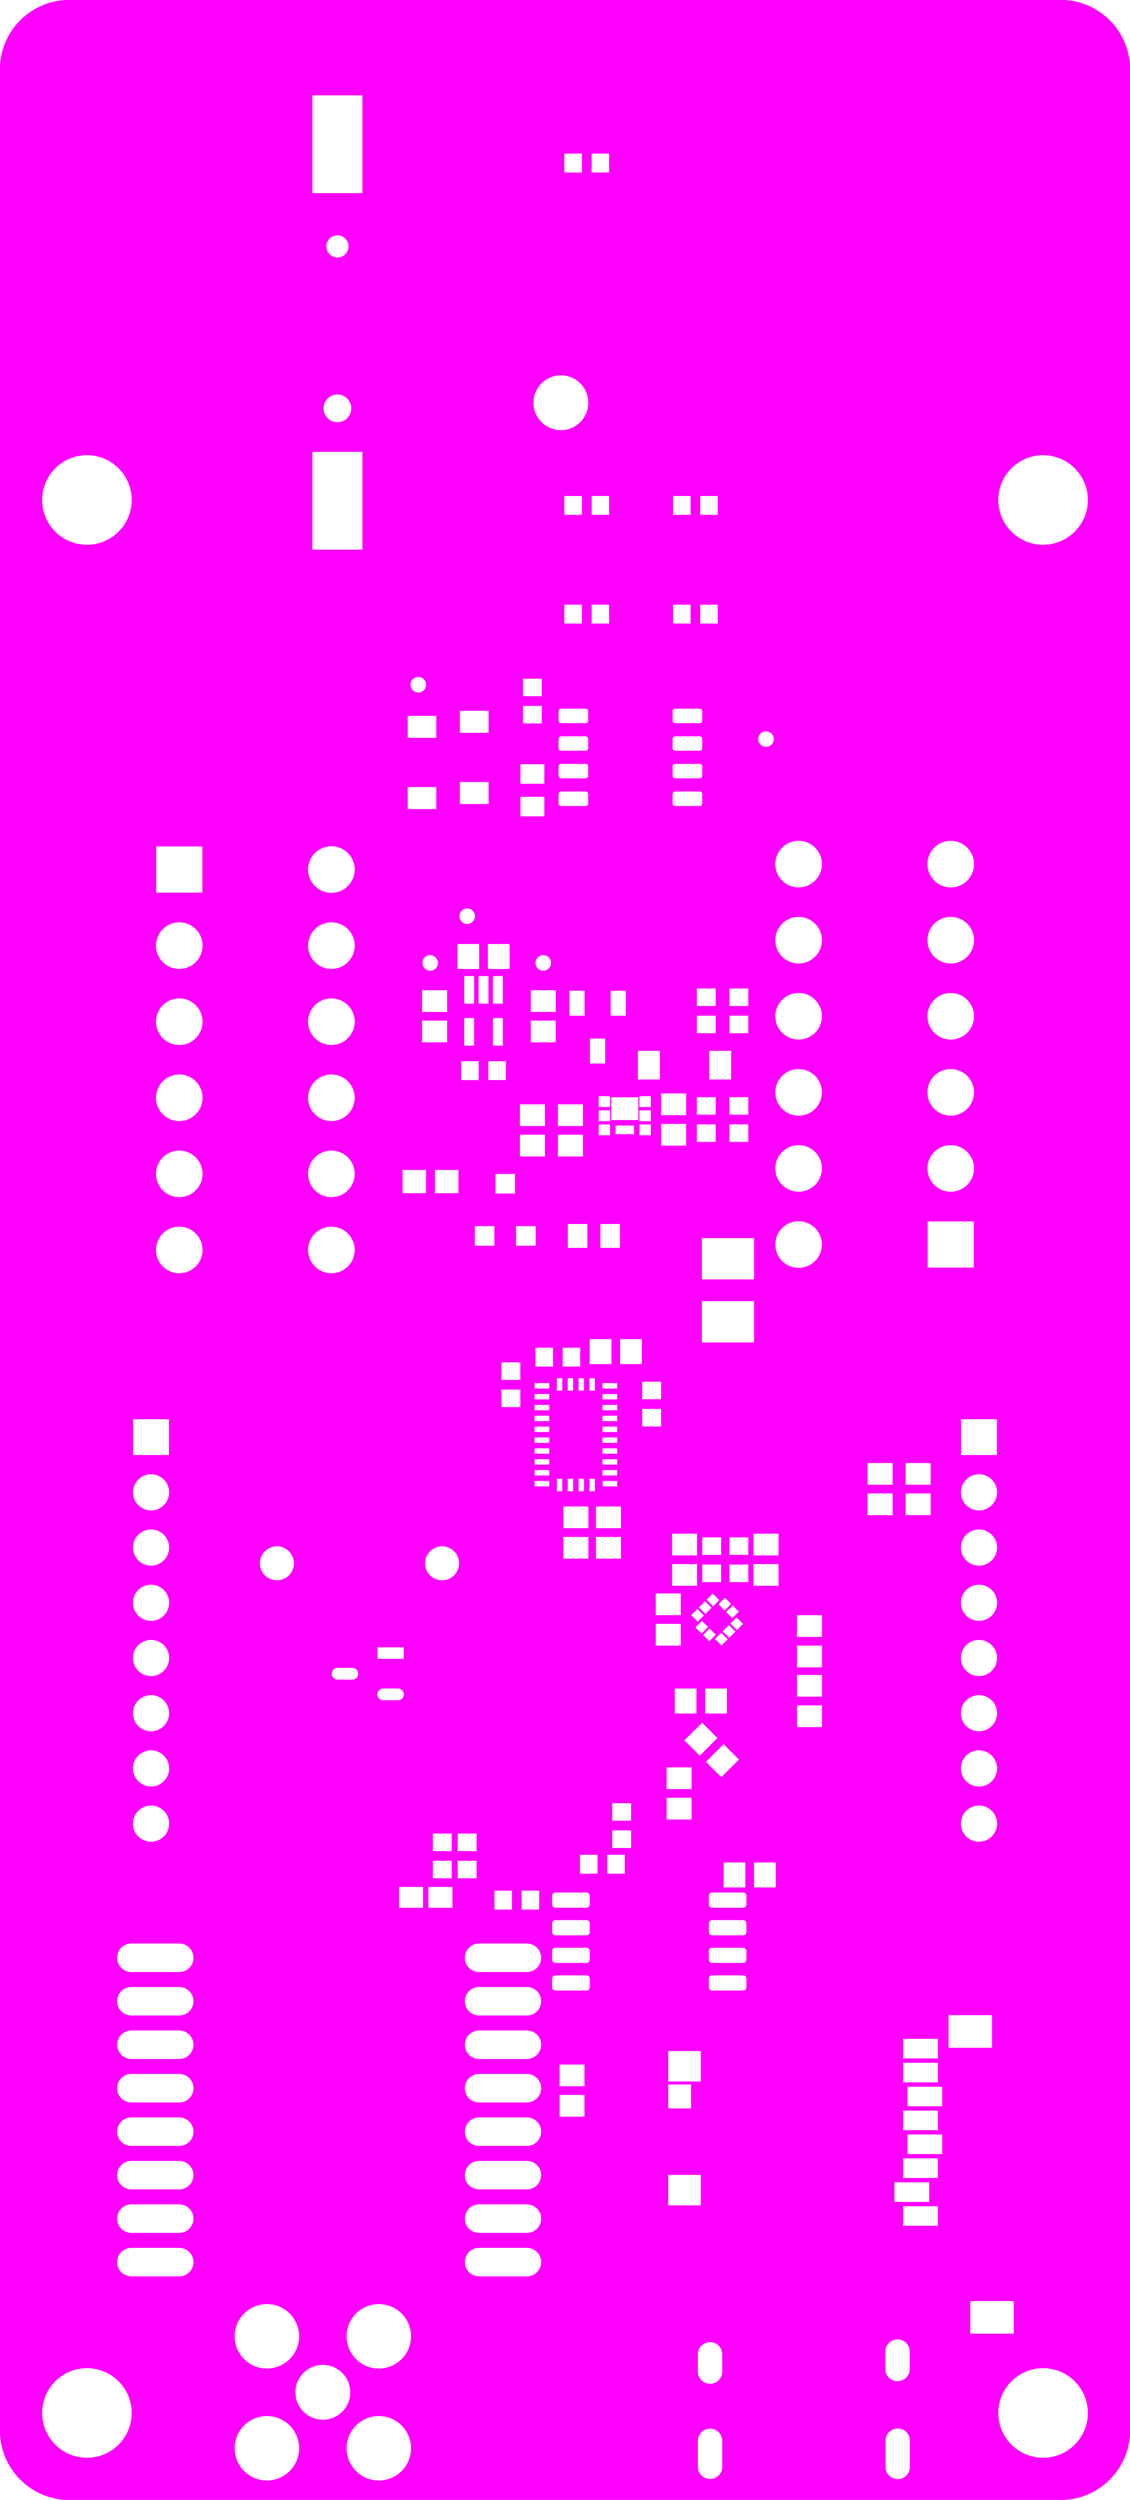 <svg width="52mm" height="115mm" viewBox="0 0 20472441 45275591"  version="1.1" xmlns="http://www.w3.org/2000/svg" xmlns:xlink="http://www.w3.org/1999/xlink">
<desc>
Origin 0 0 Bound 3937008 3937008 20472441 45275591
</desc>
<g fill-rule="evenodd" fill="rgb(255, 0, 255)" stroke="black" stroke-width="1" transform="translate(0, 45275591) scale(1, -1) translate(-3937008, -3937008)">
<path id="N" d="M 23232179.00 49212597.00 A 1262634.71 1262634.71 0 0 0 24409447.00 48035329.00 L 24409447.00 5114274.00 A 1262502.26 1262502.26 0 0 0 23232179.00 3937007.00 L 5114275.00 3937009.00 A 1262557.60 1262557.60 0 0 0 3937009.00 5114275.00 L 3937007.00 48035329.00 A 1262634.71 1262634.71 0 0 0 5114275.00 49212597.00 L 23232179.00 49212597.00  zM 5511812.54 5511802.16 m -810999.84 0 a 810999.84 810999.84 0 1 1 1621999.67 0a 810999.84 810999.84 0 1 1 -1621999.67 0M 7183465.00 8502207.00 L 6317323.00 8502207.00 A 258108.52 258108.52 0 1 1 6317323.00 7985981.00 L 7183465.00 7985981.00 A 258108.52 258108.52 0 0 1 7183465.00 8502207.00  zM 8772437.62 4872454.42 m -583503.58 0 a 583503.58 583503.58 0 1 1 1167007.17 0a 583503.58 583503.58 0 1 1 -1167007.17 0M 8772437.62 6900014.42 m -583503.58 0 a 583503.58 583503.58 0 1 1 1167007.17 0a 583503.58 583503.58 0 1 1 -1167007.17 0M 9786216.05 5886234.19 m -496358.81 0 a 496358.81 496358.81 0 1 1 992717.61 0a 496358.81 496358.81 0 1 1 -992717.61 0M 7183465.00 9289609.00 L 6317323.00 9289609.00 A 258108.52 258108.52 0 0 1 6317323.00 8773383.00 L 7183465.00 8773383.00 A 258108.52 258108.52 0 0 1 7183465.00 9289609.00  zM 7183465.00 10077011.00 L 6317323.00 10077011.00 A 258108.52 258108.52 0 1 1 6317323.00 9560785.00 L 7183465.00 9560785.00 A 258108.52 258108.52 0 0 1 7183465.00 10077011.00  zM 7183465.00 10864412.00 L 6317323.00 10864412.00 A 258108.52 258108.52 0 1 1 6317323.00 10348186.00 L 7183465.00 10348186.00 A 258108.52 258108.52 0 0 1 7183465.00 10864412.00  zM 7183465.00 11651814.00 L 6317323.00 11651814.00 A 258108.52 258108.52 0 1 1 6317323.00 11135588.00 L 7183465.00 11135588.00 A 258108.52 258108.52 0 0 1 7183465.00 11651814.00  zM 10799997.62 4872454.42 m -583503.58 0 a 583503.58 583503.58 0 1 1 1167007.17 0a 583503.58 583503.58 0 1 1 -1167007.17 0M 10799997.62 6900014.42 m -583503.58 0 a 583503.58 583503.58 0 1 1 1167007.17 0a 583503.58 583503.58 0 1 1 -1167007.17 0M 13482677.00 8502207.00 L 12616535.00 8502207.00 A 258108.52 258108.52 0 1 1 12616535.00 7985981.00 L 13482677.00 7985981.00 A 258108.52 258108.52 0 1 1 13482677.00 8502207.00  zM 13482677.00 9289609.00 L 12616535.00 9289609.00 A 258108.52 258108.52 0 0 1 12616535.00 8773383.00 L 13482677.00 8773383.00 A 258108.52 258108.52 0 1 1 13482677.00 9289609.00  zM 13482677.00 10077011.00 L 12616535.00 10077011.00 A 258108.52 258108.52 0 1 1 12616535.00 9560785.00 L 13482677.00 9560785.00 A 258108.52 258108.52 0 1 1 13482677.00 10077011.00  zM 13482677.00 10864412.00 L 12616535.00 10864412.00 A 258108.52 258108.52 0 1 1 12616535.00 10348186.00 L 13482677.00 10348186.00 A 258108.52 258108.52 0 1 1 13482677.00 10864412.00  zM 13482677.00 11651814.00 L 12616535.00 11651814.00 A 258108.52 258108.52 0 1 1 12616535.00 11135588.00 L 13482677.00 11135588.00 A 258108.52 258108.52 0 1 1 13482677.00 11651814.00  zM 13482677.00 12439215.00 L 12616535.00 12439215.00 A 258108.52 258108.52 0 1 1 12616535.00 11922989.00 L 13482677.00 11922989.00 A 258108.52 258108.52 0 1 1 13482677.00 12439215.00  zM 7183465.00 13226617.00 L 6317323.00 13226617.00 A 258108.52 258108.52 0 1 1 6317323.00 12710391.00 L 7183465.00 12710391.00 A 258108.52 258108.52 0 1 1 7183465.00 13226617.00  zM 7183465.00 14014019.00 L 6317323.00 14014019.00 A 258108.52 258108.52 0 0 1 6317323.00 13497793.00 L 7183465.00 13497793.00 A 258108.52 258108.52 0 0 1 7183465.00 14014019.00  zM 6673227.86 16185040.28 m -327604.72 0 a 327604.72 327604.72 0 1 1 655209.45 0a 327604.72 327604.72 0 1 1 -655209.45 0M 7183465.00 12439215.00 L 6317323.00 12439215.00 A 258108.52 258108.52 0 1 1 6317323.00 11922989.00 L 7183465.00 11922989.00 A 258108.52 258108.52 0 0 1 7183465.00 12439215.00  zM 11601553.00 15038626.00 L 11166099.00 15038626.00 L 11166099.00 14661374.00 L 11601553.00 14661374.00 L 11601553.00 15038626.00  zM 12133901.00 15038626.00 L 11698447.00 15038626.00 L 11698447.00 14661374.00 L 12133901.00 14661374.00 L 12133901.00 15038626.00  zM 12120909.00 15512360.00 L 11779091.00 15512360.00 L 11779091.00 15194840.00 L 12120909.00 15194840.00 L 12120909.00 15512360.00  zM 12120909.00 16005160.00 L 11779091.00 16005160.00 L 11779091.00 15687640.00 L 12120909.00 15687640.00 L 12120909.00 16005160.00  zM 12570909.00 16005160.00 L 12229091.00 16005160.00 L 12229091.00 15687640.00 L 12570909.00 15687640.00 L 12570909.00 16005160.00  zM 13482677.00 14014019.00 L 12616535.00 14014019.00 A 258108.52 258108.52 0 0 1 12616535.00 13497793.00 L 13482677.00 13497793.00 A 258108.52 258108.52 0 1 1 13482677.00 14014019.00  zM 13482677.00 13226617.00 L 12616535.00 13226617.00 A 258108.52 258108.52 0 1 1 12616535.00 12710391.00 L 13482677.00 12710391.00 A 258108.52 258108.52 0 1 1 13482677.00 13226617.00  zM 14569095.00 13437832.00 L 13992323.00 13437832.00 L 13955411.00 13422542.00 L 13940121.00 13385630.00 L 13940121.00 13214370.00 L 13955411.00 13177458.00 L 13992323.00 13162168.00 L 14569095.00 13162168.00 L 14606007.00 13177458.00 L 14621297.00 13214370.00 L 14621297.00 13385630.00 L 14606007.00 13422542.00 L 14569095.00 13437832.00  zM 14569095.00 13937832.00 L 13992323.00 13937832.00 L 13955411.00 13922542.00 L 13940121.00 13885630.00 L 13940121.00 13714370.00 L 13955411.00 13677458.00 L 13992323.00 13662168.00 L 14569095.00 13662168.00 L 14606007.00 13677458.00 L 14621297.00 13714370.00 L 14621297.00 13885630.00 L 14606007.00 13922542.00 L 14569095.00 13937832.00  zM 12570909.00 15512360.00 L 12229091.00 15512360.00 L 12229091.00 15194840.00 L 12570909.00 15194840.00 L 12570909.00 15512360.00  zM 13212360.00 14970909.00 L 12894840.00 14970909.00 L 12894840.00 14629091.00 L 13212360.00 14629091.00 L 13212360.00 14970909.00  zM 13705160.00 14970909.00 L 13387640.00 14970909.00 L 13387640.00 14629091.00 L 13705160.00 14629091.00 L 13705160.00 14970909.00  zM 14569095.00 14937832.00 L 13992323.00 14937832.00 L 13955411.00 14922542.00 L 13940121.00 14885630.00 L 13940121.00 14714370.00 L 13955411.00 14677458.00 L 13992323.00 14662168.00 L 14569095.00 14662168.00 L 14606007.00 14677458.00 L 14621297.00 14714370.00 L 14621297.00 14885630.00 L 14606007.00 14922542.00 L 14569095.00 14937832.00  zM 16580404.00 5008268.00 L 16580404.00 4535826.00 A 220780.35 220780.35 0 0 1 17021958.00 4535826.00 L 17021958.00 5008268.00 A 220780.35 220780.35 0 0 1 16580404.00 5008268.00  zM 16580404.00 6575197.00 L 16580404.00 6260237.00 A 220780.35 220780.35 0 0 1 17021958.00 6260237.00 L 17021958.00 6575197.00 A 220780.35 220780.35 0 0 1 16580404.00 6575197.00  zM 19980404.00 5008268.00 L 19980404.00 4535826.00 A 220780.35 220780.35 0 1 1 20421958.00 4535826.00 L 20421958.00 5008268.00 A 220780.35 220780.35 0 1 1 19980404.00 5008268.00  zM 19977048.00 6621976.00 L 19977048.00 6307016.00 A 220780.35 220780.35 0 0 1 20418602.00 6307016.00 L 20418602.00 6621976.00 A 220780.35 220780.35 0 1 1 19977048.00 6621976.00  zM 20771653.00 9688976.00 L 20141733.00 9688976.00 L 20141733.00 9334646.00 L 20771653.00 9334646.00 L 20771653.00 9688976.00  zM 14526378.00 11271259.00 L 14073622.00 11271259.00 L 14073622.00 10877559.00 L 14526378.00 10877559.00 L 14526378.00 11271259.00  zM 14526378.00 11822440.00 L 14073622.00 11822440.00 L 14073622.00 11428740.00 L 14526378.00 11428740.00 L 14526378.00 11822440.00  zM 16633857.00 9822834.00 L 16043307.00 9822834.00 L 16043307.00 9271654.00 L 16633857.00 9271654.00 L 16633857.00 9822834.00  zM 16456693.00 11460630.00 L 16043307.00 11460630.00 L 16043307.00 11027560.00 L 16456693.00 11027560.00 L 16456693.00 11460630.00  zM 22834647.54 5511802.16 m -810999.84 0 a 810999.84 810999.84 0 1 1 1621999.67 0a 810999.84 810999.84 0 1 1 -1621999.67 0M 22303148.00 7539369.00 L 21515748.00 7539369.00 L 21515748.00 6948819.00 L 22303148.00 6948819.00 L 22303148.00 7539369.00  zM 20929133.00 9255905.00 L 20299213.00 9255905.00 L 20299213.00 8901575.00 L 20929133.00 8901575.00 L 20929133.00 9255905.00  zM 20929133.00 10122047.00 L 20299213.00 10122047.00 L 20299213.00 9767717.00 L 20929133.00 9767717.00 L 20929133.00 10122047.00  zM 21007873.00 10555118.00 L 20377953.00 10555118.00 L 20377953.00 10200788.00 L 21007873.00 10200788.00 L 21007873.00 10555118.00  zM 20929133.00 10988189.00 L 20299213.00 10988189.00 L 20299213.00 10633859.00 L 20929133.00 10633859.00 L 20929133.00 10988189.00  zM 21007873.00 11421260.00 L 20377953.00 11421260.00 L 20377953.00 11066930.00 L 21007873.00 11066930.00 L 21007873.00 11421260.00  zM 20929133.00 11854331.00 L 20299213.00 11854331.00 L 20299213.00 11500001.00 L 20929133.00 11500001.00 L 20929133.00 11854331.00  zM 16633857.00 12066929.00 L 16043307.00 12066929.00 L 16043307.00 11515749.00 L 16633857.00 11515749.00 L 16633857.00 12066929.00  zM 14569095.00 14437832.00 L 13992323.00 14437832.00 L 13955411.00 14422542.00 L 13940121.00 14385630.00 L 13940121.00 14214370.00 L 13955411.00 14177458.00 L 13992323.00 14162168.00 L 14569095.00 14162168.00 L 14606007.00 14177458.00 L 14621297.00 14214370.00 L 14621297.00 14385630.00 L 14606007.00 14422542.00 L 14569095.00 14437832.00  zM 17407677.00 13937832.00 L 16830905.00 13937832.00 L 16793993.00 13922542.00 L 16778703.00 13885630.00 L 16778703.00 13714370.00 L 16793993.00 13677458.00 L 16830905.00 13662168.00 L 17407677.00 13662168.00 L 17444589.00 13677458.00 L 17459879.00 13714370.00 L 17459879.00 13885630.00 L 17444589.00 13922542.00 L 17407677.00 13937832.00  zM 14762360.00 15620909.00 L 14444840.00 15620909.00 L 14444840.00 15279091.00 L 14762360.00 15279091.00 L 14762360.00 15620909.00  zM 15255160.00 15620909.00 L 14937640.00 15620909.00 L 14937640.00 15279091.00 L 15255160.00 15279091.00 L 15255160.00 15620909.00  zM 15370909.00 16062360.00 L 15029091.00 16062360.00 L 15029091.00 15744840.00 L 15370909.00 15744840.00 L 15370909.00 16062360.00  zM 15370909.00 16555160.00 L 15029091.00 16555160.00 L 15029091.00 16237640.00 L 15370909.00 16237640.00 L 15370909.00 16555160.00  zM 16466535.00 16653543.00 L 16013779.00 16653543.00 L 16013779.00 16259843.00 L 16466535.00 16259843.00 L 16466535.00 16653543.00  zM 16466535.00 17204724.00 L 16013779.00 17204724.00 L 16013779.00 16811024.00 L 16466535.00 16811024.00 L 16466535.00 17204724.00  zM 17407677.00 13437832.00 L 16830905.00 13437832.00 L 16793993.00 13422542.00 L 16778703.00 13385630.00 L 16778703.00 13214370.00 L 16793993.00 13177458.00 L 16830905.00 13162168.00 L 17407677.00 13162168.00 L 17444589.00 13177458.00 L 17459879.00 13214370.00 L 17459879.00 13385630.00 L 17444589.00 13422542.00 L 17407677.00 13437832.00  zM 17407677.00 14437832.00 L 16830905.00 14437832.00 L 16793993.00 14422542.00 L 16778703.00 14385630.00 L 16778703.00 14214370.00 L 16793993.00 14177458.00 L 16830905.00 14162168.00 L 17407677.00 14162168.00 L 17444589.00 14177458.00 L 17459879.00 14214370.00 L 17459879.00 14385630.00 L 17444589.00 14422542.00 L 17407677.00 14437832.00  zM 17407677.00 14937832.00 L 16830905.00 14937832.00 L 16793993.00 14922542.00 L 16778703.00 14885630.00 L 16778703.00 14714370.00 L 16793993.00 14677458.00 L 16830905.00 14662168.00 L 17407677.00 14662168.00 L 17444589.00 14677458.00 L 17459879.00 14714370.00 L 17459879.00 14885630.00 L 17444589.00 14922542.00 L 17407677.00 14937832.00  zM 17440944.00 15482284.00 L 17047244.00 15482284.00 L 17047244.00 15029528.00 L 17440944.00 15029528.00 L 17440944.00 15482284.00  zM 20929133.00 12287402.00 L 20299213.00 12287402.00 L 20299213.00 11933072.00 L 20929133.00 11933072.00 L 20929133.00 12287402.00  zM 21909448.00 12716535.00 L 21122048.00 12716535.00 L 21122048.00 12125985.00 L 21909448.00 12125985.00 L 21909448.00 12716535.00  zM 17992125.00 15482284.00 L 17598425.00 15482284.00 L 17598425.00 15029528.00 L 17992125.00 15029528.00 L 17992125.00 15482284.00  zM 21673227.86 16185040.28 m -327604.72 0 a 327604.72 327604.72 0 1 1 655209.45 0a 327604.72 327604.72 0 1 1 -655209.45 0M 6673227.86 17185040.28 m -327604.72 0 a 327604.72 327604.72 0 1 1 655209.45 0a 327604.72 327604.72 0 1 1 -655209.45 0M 6673227.86 18185040.28 m -327604.72 0 a 327604.72 327604.72 0 1 1 655209.45 0a 327604.72 327604.72 0 1 1 -655209.45 0M 6673227.86 19185040.28 m -327604.72 0 a 327604.72 327604.72 0 1 1 655209.45 0a 327604.72 327604.72 0 1 1 -655209.45 0M 10318925.00 19006802.00 L 10053923.00 19006802.00 A 106801.81 106801.81 0 0 1 10053923.00 18793198.00 L 10318925.00 18793198.00 A 106801.81 106801.81 0 0 1 10318925.00 19006802.00  zM 11250827.00 19378766.00 L 10776325.00 19378766.00 L 10776325.00 19169266.00 L 11250827.00 19169266.00 L 11250827.00 19378766.00  zM 6673227.86 20185040.28 m -327604.72 0 a 327604.72 327604.72 0 1 1 655209.45 0a 327604.72 327604.72 0 1 1 -655209.45 0M 6673227.86 21185040.28 m -327604.72 0 a 327604.72 327604.72 0 1 1 655209.45 0a 327604.72 327604.72 0 1 1 -655209.45 0M 6673227.86 22185040.28 m -327604.72 0 a 327604.72 327604.72 0 1 1 655209.45 0a 327604.72 327604.72 0 1 1 -655209.45 0M 8953934.17 20900009.88 m -307741.12 0 a 307741.12 307741.12 0 1 1 615482.25 0a 307741.12 307741.12 0 1 1 -615482.25 0M 11146077.00 18632786.00 L 10881075.00 18632786.00 A 106801.81 106801.81 0 0 1 10881075.00 18419182.00 L 11146077.00 18419182.00 A 106801.81 106801.81 0 0 1 11146077.00 18632786.00  zM 11946060.17 20900009.88 m -307741.12 0 a 307741.12 307741.12 0 1 1 615482.25 0a 307741.12 307741.12 0 1 1 -615482.25 0M 13887797.00 22391731.00 L 13622049.00 22391731.00 L 13622049.00 22293307.00 L 13887797.00 22293307.00 L 13887797.00 22391731.00  zM 14124016.00 22431102.00 L 14025592.00 22431102.00 L 14025592.00 22204724.00 L 14124016.00 22204724.00 L 14124016.00 22431102.00  zM 13887797.00 22588582.00 L 13622049.00 22588582.00 L 13622049.00 22490158.00 L 13887797.00 22490158.00 L 13887797.00 22588582.00  zM 13887797.00 22785432.00 L 13622049.00 22785432.00 L 13622049.00 22687008.00 L 13887797.00 22687008.00 L 13887797.00 22785432.00  zM 13887797.00 22982282.00 L 13622049.00 22982282.00 L 13622049.00 22883858.00 L 13887797.00 22883858.00 L 13887797.00 22982282.00  zM 13887797.00 23179133.00 L 13622049.00 23179133.00 L 13622049.00 23080709.00 L 13887797.00 23080709.00 L 13887797.00 23179133.00  zM 16555118.00 18631890.00 L 16161418.00 18631890.00 L 16161418.00 18179134.00 L 16555118.00 18179134.00 L 16555118.00 18631890.00  zM 16269685.00 19803149.00 L 15816929.00 19803149.00 L 15816929.00 19409449.00 L 16269685.00 19409449.00 L 16269685.00 19803149.00  zM 16269685.00 20354330.00 L 15816929.00 20354330.00 L 15816929.00 19960630.00 L 16269685.00 19960630.00 L 16269685.00 20354330.00  zM 15187008.00 21377952.00 L 14734252.00 21377952.00 L 14734252.00 20984252.00 L 15187008.00 20984252.00 L 15187008.00 21377952.00  zM 16564961.00 20885826.00 L 16112205.00 20885826.00 L 16112205.00 20492126.00 L 16564961.00 20492126.00 L 16564961.00 20885826.00  zM 14596457.00 21377952.00 L 14143701.00 21377952.00 L 14143701.00 20984252.00 L 14596457.00 20984252.00 L 14596457.00 21377952.00  zM 14596457.00 21929133.00 L 14143701.00 21929133.00 L 14143701.00 21535433.00 L 14596457.00 21535433.00 L 14596457.00 21929133.00  zM 15187008.00 21929133.00 L 14734252.00 21929133.00 L 14734252.00 21535433.00 L 15187008.00 21535433.00 L 15187008.00 21929133.00  zM 16564961.00 21437007.00 L 16112205.00 21437007.00 L 16112205.00 21043307.00 L 16564961.00 21043307.00 L 16564961.00 21437007.00  zM 14320867.00 22431102.00 L 14222443.00 22431102.00 L 14222443.00 22204724.00 L 14320867.00 22204724.00 L 14320867.00 22431102.00  zM 14517717.00 22431102.00 L 14419293.00 22431102.00 L 14419293.00 22204724.00 L 14517717.00 22204724.00 L 14517717.00 22431102.00  zM 14714568.00 22431102.00 L 14616144.00 22431102.00 L 14616144.00 22204724.00 L 14714568.00 22204724.00 L 14714568.00 22431102.00  zM 15118111.00 22391731.00 L 14852363.00 22391731.00 L 14852363.00 22293307.00 L 15118111.00 22293307.00 L 15118111.00 22391731.00  zM 15118111.00 22588582.00 L 14852363.00 22588582.00 L 14852363.00 22490158.00 L 15118111.00 22490158.00 L 15118111.00 22588582.00  zM 15118111.00 22785432.00 L 14852363.00 22785432.00 L 14852363.00 22687008.00 L 15118111.00 22687008.00 L 15118111.00 22785432.00  zM 15118111.00 22982282.00 L 14852363.00 22982282.00 L 14852363.00 22883858.00 L 15118111.00 22883858.00 L 15118111.00 22982282.00  zM 15118111.00 23179133.00 L 14852363.00 23179133.00 L 14852363.00 23080709.00 L 15118111.00 23080709.00 L 15118111.00 23179133.00  zM 16656716.00 18013824.00 L 16336570.00 17693678.00 L 16614958.00 17415290.00 L 16935104.00 17735436.00 L 16656716.00 18013824.00  zM 17046460.00 17624080.00 L 16726314.00 17303934.00 L 17004702.00 17025546.00 L 17324848.00 17345692.00 L 17046460.00 17624080.00  zM 17106299.00 18631890.00 L 16712599.00 18631890.00 L 16712599.00 18179134.00 L 17106299.00 18179134.00 L 17106299.00 18631890.00  zM 16793419.00 19718336.00 L 16675104.00 19600021.00 L 16786459.00 19488666.00 L 16904774.00 19606981.00 L 16793419.00 19718336.00  zM 17002211.00 19641780.00 L 16890856.00 19530425.00 L 17009171.00 19412110.00 L 17120526.00 19523465.00 L 17002211.00 19641780.00  zM 16654225.00 19857530.00 L 16535910.00 19739215.00 L 16647265.00 19627860.00 L 16765580.00 19746175.00 L 16654225.00 19857530.00  zM 16570709.00 20073282.00 L 16459354.00 19961927.00 L 16577669.00 19843612.00 L 16689024.00 19954967.00 L 16570709.00 20073282.00  zM 17141405.00 19780974.00 L 17030050.00 19669619.00 L 17148365.00 19551304.00 L 17259720.00 19662659.00 L 17141405.00 19780974.00  zM 17211003.00 20135920.00 L 17092688.00 20017605.00 L 17204043.00 19906250.00 L 17322358.00 20024565.00 L 17211003.00 20135920.00  zM 18828740.00 18326771.00 L 18375984.00 18326771.00 L 18375984.00 17933071.00 L 18828740.00 17933071.00 L 18828740.00 18326771.00  zM 18828740.00 18877952.00 L 18375984.00 18877952.00 L 18375984.00 18484252.00 L 18828740.00 18484252.00 L 18828740.00 18877952.00  zM 17280599.00 19920168.00 L 17169244.00 19808813.00 L 17287559.00 19690498.00 L 17398914.00 19801853.00 L 17280599.00 19920168.00  zM 18828740.00 19960629.00 L 18375984.00 19960629.00 L 18375984.00 19566929.00 L 18828740.00 19566929.00 L 18828740.00 19960629.00  zM 18828740.00 19409448.00 L 18375984.00 19409448.00 L 18375984.00 19015748.00 L 18828740.00 19015748.00 L 18828740.00 19409448.00  zM 21673227.86 17185040.28 m -327604.72 0 a 327604.72 327604.72 0 1 1 655209.45 0a 327604.72 327604.72 0 1 1 -655209.45 0M 21673227.86 18185040.28 m -327604.72 0 a 327604.72 327604.72 0 1 1 655209.45 0a 327604.72 327604.72 0 1 1 -655209.45 0M 21673227.86 19185040.28 m -327604.72 0 a 327604.72 327604.72 0 1 1 655209.45 0a 327604.72 327604.72 0 1 1 -655209.45 0M 16709903.00 20212476.00 L 16598548.00 20101121.00 L 16716863.00 19982806.00 L 16828218.00 20094161.00 L 16709903.00 20212476.00  zM 16849097.00 20351670.00 L 16737742.00 20240315.00 L 16856057.00 20122000.00 L 16967412.00 20233355.00 L 16849097.00 20351670.00  zM 17071809.00 20275114.00 L 16953494.00 20156799.00 L 17064849.00 20045444.00 L 17183164.00 20163759.00 L 17071809.00 20275114.00  zM 17493744.00 20876927.00 L 17151926.00 20876927.00 L 17151926.00 20559407.00 L 17493744.00 20559407.00 L 17493744.00 20876927.00  zM 17001618.00 20876927.00 L 16659800.00 20876927.00 L 16659800.00 20559407.00 L 17001618.00 20559407.00 L 17001618.00 20876927.00  zM 17001618.00 21369727.00 L 16659800.00 21369727.00 L 16659800.00 21052207.00 L 17001618.00 21052207.00 L 17001618.00 21369727.00  zM 17493744.00 21369727.00 L 17151926.00 21369727.00 L 17151926.00 21052207.00 L 17493744.00 21052207.00 L 17493744.00 21369727.00  zM 18041339.00 21437007.00 L 17588583.00 21437007.00 L 17588583.00 21043307.00 L 18041339.00 21043307.00 L 18041339.00 21437007.00  zM 18041339.00 20885826.00 L 17588583.00 20885826.00 L 17588583.00 20492126.00 L 18041339.00 20492126.00 L 18041339.00 20885826.00  zM 20108268.00 22716535.00 L 19655512.00 22716535.00 L 19655512.00 22322835.00 L 20108268.00 22322835.00 L 20108268.00 22716535.00  zM 20108268.00 22165354.00 L 19655512.00 22165354.00 L 19655512.00 21771654.00 L 20108268.00 21771654.00 L 20108268.00 22165354.00  zM 20797244.00 22716535.00 L 20344488.00 22716535.00 L 20344488.00 22322835.00 L 20797244.00 22322835.00 L 20797244.00 22716535.00  zM 21673227.86 20185040.28 m -327604.72 0 a 327604.72 327604.72 0 1 1 655209.45 0a 327604.72 327604.72 0 1 1 -655209.45 0M 21673227.86 21185040.28 m -327604.72 0 a 327604.72 327604.72 0 1 1 655209.45 0a 327604.72 327604.72 0 1 1 -655209.45 0M 20797244.00 22165354.00 L 20344488.00 22165354.00 L 20344488.00 21771654.00 L 20797244.00 21771654.00 L 20797244.00 22165354.00  zM 21673227.86 22185040.28 m -327604.72 0 a 327604.72 327604.72 0 1 1 655209.45 0a 327604.72 327604.72 0 1 1 -655209.45 0M 6998031.00 23509842.00 L 6348425.00 23509842.00 L 6348425.00 22860236.00 L 6998031.00 22860236.00 L 6998031.00 23509842.00  zM 7185035.62 26574817.46 m -421903.54 0 a 421903.54 421903.54 0 1 1 843807.09 0a 421903.54 421903.54 0 1 1 -843807.09 0M 9940941.62 26574817.46 m -421903.54 0 a 421903.54 421903.54 0 1 1 843807.09 0a 421903.54 421903.54 0 1 1 -843807.09 0M 11655804.00 28023916.00 L 11230608.00 28023916.00 L 11230608.00 27602656.00 L 11655804.00 27602656.00 L 11655804.00 28023916.00  zM 12242418.00 28023916.00 L 11817222.00 28023916.00 L 11817222.00 27602656.00 L 12242418.00 27602656.00 L 12242418.00 28023916.00  zM 7185036.58 27952763.12 m -421910.88 0 a 421910.88 421910.88 0 1 1 843821.76 0a 421910.88 421910.88 0 1 1 -843821.76 0M 7185035.62 29330723.46 m -421903.54 0 a 421903.54 421903.54 0 1 1 843807.09 0a 421903.54 421903.54 0 1 1 -843807.09 0M 9940942.58 27952763.12 m -421910.88 0 a 421910.88 421910.88 0 1 1 843821.76 0a 421910.88 421910.88 0 1 1 -843821.76 0M 9940941.62 29330723.46 m -421903.54 0 a 421903.54 421903.54 0 1 1 843807.09 0a 421903.54 421903.54 0 1 1 -843807.09 0M 13364217.00 24046218.00 L 13022399.00 24046218.00 L 13022399.00 23728698.00 L 13364217.00 23728698.00 L 13364217.00 24046218.00  zM 13364217.00 24539018.00 L 13022399.00 24539018.00 L 13022399.00 24221498.00 L 13364217.00 24221498.00 L 13364217.00 24539018.00  zM 12893701.00 27006199.00 L 12539371.00 27006199.00 L 12539371.00 26651869.00 L 12893701.00 26651869.00 L 12893701.00 27006199.00  zM 13641732.00 27006199.00 L 13287402.00 27006199.00 L 13287402.00 26651869.00 L 13641732.00 26651869.00 L 13641732.00 27006199.00  zM 13267716.00 27951081.00 L 12913386.00 27951081.00 L 12913386.00 27596751.00 L 13267716.00 27596751.00 L 13267716.00 27951081.00  zM 13809055.00 29212599.00 L 13356299.00 29212599.00 L 13356299.00 28818899.00 L 13809055.00 28818899.00 L 13809055.00 29212599.00  zM 12609210.00 29993744.00 L 12291690.00 29993744.00 L 12291690.00 29651926.00 L 12609210.00 29651926.00 L 12609210.00 29993744.00  zM 13102010.00 29993744.00 L 12784490.00 29993744.00 L 12784490.00 29651926.00 L 13102010.00 29651926.00 L 13102010.00 29993744.00  zM 13887797.00 23375983.00 L 13622049.00 23375983.00 L 13622049.00 23277559.00 L 13887797.00 23277559.00 L 13887797.00 23375983.00  zM 13887797.00 23572834.00 L 13622049.00 23572834.00 L 13622049.00 23474410.00 L 13887797.00 23474410.00 L 13887797.00 23572834.00  zM 13887797.00 23769684.00 L 13622049.00 23769684.00 L 13622049.00 23671260.00 L 13887797.00 23671260.00 L 13887797.00 23769684.00  zM 13887797.00 23966534.00 L 13622049.00 23966534.00 L 13622049.00 23868110.00 L 13887797.00 23868110.00 L 13887797.00 23966534.00  zM 13887797.00 24163385.00 L 13622049.00 24163385.00 L 13622049.00 24064961.00 L 13887797.00 24064961.00 L 13887797.00 24163385.00  zM 14124016.00 24251968.00 L 14025592.00 24251968.00 L 14025592.00 24025590.00 L 14124016.00 24025590.00 L 14124016.00 24251968.00  zM 14320867.00 24251968.00 L 14222443.00 24251968.00 L 14222443.00 24025590.00 L 14320867.00 24025590.00 L 14320867.00 24251968.00  zM 14517717.00 24251968.00 L 14419293.00 24251968.00 L 14419293.00 24025590.00 L 14517717.00 24025590.00 L 14517717.00 24251968.00  zM 14714568.00 24251968.00 L 14616144.00 24251968.00 L 14616144.00 24025590.00 L 14714568.00 24025590.00 L 14714568.00 24251968.00  zM 13955668.00 24804767.00 L 13638148.00 24804767.00 L 13638148.00 24462949.00 L 13955668.00 24462949.00 L 13955668.00 24804767.00  zM 14448468.00 24804767.00 L 14130948.00 24804767.00 L 14130948.00 24462949.00 L 14448468.00 24462949.00 L 14448468.00 24804767.00  zM 15014567.00 24960236.00 L 14620867.00 24960236.00 L 14620867.00 24507480.00 L 15014567.00 24507480.00 L 15014567.00 24960236.00  zM 14578446.00 27045569.00 L 14224116.00 27045569.00 L 14224116.00 26612499.00 L 14578446.00 26612499.00 L 14578446.00 27045569.00  zM 13809055.00 28661418.00 L 13356299.00 28661418.00 L 13356299.00 28267718.00 L 13809055.00 28267718.00 L 13809055.00 28661418.00  zM 14498031.00 28661417.00 L 14045275.00 28661417.00 L 14045275.00 28267717.00 L 14498031.00 28267717.00 L 14498031.00 28661417.00  zM 14498031.00 29212598.00 L 14045275.00 29212598.00 L 14045275.00 28818898.00 L 14498031.00 28818898.00 L 14498031.00 29212598.00  zM 14901574.00 30403543.00 L 14625984.00 30403543.00 L 14625984.00 29950787.00 L 14901574.00 29950787.00 L 14901574.00 30403543.00  zM 15118111.00 23375983.00 L 14852363.00 23375983.00 L 14852363.00 23277559.00 L 15118111.00 23277559.00 L 15118111.00 23375983.00  zM 15118111.00 23572834.00 L 14852363.00 23572834.00 L 14852363.00 23474410.00 L 15118111.00 23474410.00 L 15118111.00 23572834.00  zM 15118111.00 23966534.00 L 14852363.00 23966534.00 L 14852363.00 23868110.00 L 15118111.00 23868110.00 L 15118111.00 23966534.00  zM 15118111.00 23769684.00 L 14852363.00 23769684.00 L 14852363.00 23671260.00 L 15118111.00 23671260.00 L 15118111.00 23769684.00  zM 15914217.00 23696218.00 L 15572399.00 23696218.00 L 15572399.00 23378698.00 L 15914217.00 23378698.00 L 15914217.00 23696218.00  zM 15118111.00 24163385.00 L 14852363.00 24163385.00 L 14852363.00 24064961.00 L 15118111.00 24064961.00 L 15118111.00 24163385.00  zM 15914217.00 24189018.00 L 15572399.00 24189018.00 L 15572399.00 23871498.00 L 15914217.00 23871498.00 L 15914217.00 24189018.00  zM 15565748.00 24960236.00 L 15172048.00 24960236.00 L 15172048.00 24507480.00 L 15565748.00 24507480.00 L 15565748.00 24960236.00  zM 15168997.00 27045569.00 L 14814667.00 27045569.00 L 14814667.00 26612499.00 L 15168997.00 26612499.00 L 15168997.00 27045569.00  zM 17598425.00 25647931.00 L 16653543.00 25647931.00 L 16653543.00 24899901.00 L 17598425.00 24899901.00 L 17598425.00 25647931.00  zM 17598425.00 26789663.00 L 16653543.00 26789663.00 L 16653543.00 26041633.00 L 17598425.00 26041633.00 L 17598425.00 26789663.00  zM 16368110.00 28858267.00 L 15915354.00 28858267.00 L 15915354.00 28464567.00 L 16368110.00 28464567.00 L 16368110.00 28858267.00  zM 18405507.62 28051195.46 m -421903.54 0 a 421903.54 421903.54 0 1 1 843807.09 0a 421903.54 421903.54 0 1 1 -843807.09 0M 21998031.00 23509842.00 L 21348425.00 23509842.00 L 21348425.00 22860236.00 L 21998031.00 22860236.00 L 21998031.00 23509842.00  zM 18405508.58 26673235.12 m -421910.88 0 a 421910.88 421910.88 0 1 1 843821.76 0a 421910.88 421910.88 0 1 1 -843821.76 0M 21579724.00 27091536.00 L 20743110.00 27091536.00 L 20743110.00 26254922.00 L 21579724.00 26254922.00 L 21579724.00 27091536.00  zM 21161413.62 28051195.46 m -421903.54 0 a 421903.54 421903.54 0 1 1 843807.09 0a 421903.54 421903.54 0 1 1 -843807.09 0M 14989960.00 28848424.00 L 14783268.00 28848424.00 L 14783268.00 28651574.00 L 14989960.00 28651574.00 L 14989960.00 28848424.00  zM 14989960.00 29104330.00 L 14783268.00 29104330.00 L 14783268.00 28907480.00 L 14989960.00 28907480.00 L 14989960.00 29104330.00  zM 15423228.00 28828739.00 L 15088582.00 28828739.00 L 15088582.00 28671259.00 L 15423228.00 28671259.00 L 15423228.00 28828739.00  zM 15728542.00 28848424.00 L 15521850.00 28848424.00 L 15521850.00 28651574.00 L 15728542.00 28651574.00 L 15728542.00 28848424.00  zM 15728542.00 29104330.00 L 15521850.00 29104330.00 L 15521850.00 28907480.00 L 15728542.00 28907480.00 L 15728542.00 29104330.00  zM 14989960.00 29360236.00 L 14783268.00 29360236.00 L 14783268.00 29163386.00 L 14989960.00 29163386.00 L 14989960.00 29360236.00  zM 15501968.00 29340551.00 L 15009842.00 29340551.00 L 15009842.00 28927165.00 L 15501968.00 28927165.00 L 15501968.00 29340551.00  zM 15728542.00 29360236.00 L 15521850.00 29360236.00 L 15521850.00 29163386.00 L 15728542.00 29163386.00 L 15728542.00 29360236.00  zM 15893188.00 30180905.00 L 15493976.00 30180905.00 L 15493976.00 29661615.00 L 15893188.00 29661615.00 L 15893188.00 30180905.00  zM 16903192.00 28849368.00 L 16561374.00 28849368.00 L 16561374.00 28531848.00 L 16903192.00 28531848.00 L 16903192.00 28849368.00  zM 16903192.00 29342168.00 L 16561374.00 29342168.00 L 16561374.00 29024648.00 L 16903192.00 29024648.00 L 16903192.00 29342168.00  zM 16368110.00 29409448.00 L 15915354.00 29409448.00 L 15915354.00 29015748.00 L 16368110.00 29015748.00 L 16368110.00 29409448.00  zM 17183188.00 30180905.00 L 16783976.00 30180905.00 L 16783976.00 29661615.00 L 17183188.00 29661615.00 L 17183188.00 30180905.00  zM 17493743.00 28849368.00 L 17151925.00 28849368.00 L 17151925.00 28531848.00 L 17493743.00 28531848.00 L 17493743.00 28849368.00  zM 17493743.00 29342168.00 L 17151925.00 29342168.00 L 17151925.00 29024648.00 L 17493743.00 29024648.00 L 17493743.00 29342168.00  zM 18405508.58 29429141.12 m -421910.88 0 a 421910.88 421910.88 0 1 1 843821.76 0a 421910.88 421910.88 0 1 1 -843821.76 0M 21161414.58 29429141.12 m -421910.88 0 a 421910.88 421910.88 0 1 1 843821.76 0a 421910.88 421910.88 0 1 1 -843821.76 0M 7185035.62 30708675.46 m -421903.54 0 a 421903.54 421903.54 0 1 1 843807.09 0a 421903.54 421903.54 0 1 1 -843807.09 0M 7185036.58 32086621.12 m -421910.88 0 a 421910.88 421910.88 0 1 1 843821.76 0a 421910.88 421910.88 0 1 1 -843821.76 0M 9940941.62 30708675.46 m -421903.54 0 a 421903.54 421903.54 0 1 1 843807.09 0a 421903.54 421903.54 0 1 1 -843807.09 0M 9940942.58 32086621.12 m -421910.88 0 a 421910.88 421910.88 0 1 1 843821.76 0a 421910.88 421910.88 0 1 1 -843821.76 0M 11730610.38 31773323.09 m -140500.91 0 a 140500.91 140500.91 0 1 1 281001.82 0a 140500.91 140500.91 0 1 1 -281001.82 0M 12037401.00 30728346.00 L 11584645.00 30728346.00 L 11584645.00 30334646.00 L 12037401.00 30334646.00 L 12037401.00 30728346.00  zM 12037401.00 31279527.00 L 11584645.00 31279527.00 L 11584645.00 30885827.00 L 12037401.00 30885827.00 L 12037401.00 31279527.00  zM 12526535.00 31535197.00 L 12347165.00 31535197.00 L 12347165.00 31035827.00 L 12526535.00 31035827.00 L 12526535.00 31535197.00  zM 12618110.00 32116142.00 L 12224410.00 32116142.00 L 12224410.00 31663386.00 L 12618110.00 31663386.00 L 12618110.00 32116142.00  zM 12526535.00 30775197.00 L 12347165.00 30775197.00 L 12347165.00 30275827.00 L 12526535.00 30275827.00 L 12526535.00 30775197.00  zM 13046535.00 30775197.00 L 12867165.00 30775197.00 L 12867165.00 30275827.00 L 13046535.00 30275827.00 L 13046535.00 30775197.00  zM 14005905.00 30728347.00 L 13553149.00 30728347.00 L 13553149.00 30334647.00 L 14005905.00 30334647.00 L 14005905.00 30728347.00  zM 14005905.00 31279528.00 L 13553149.00 31279528.00 L 13553149.00 30885828.00 L 14005905.00 30885828.00 L 14005905.00 31279528.00  zM 12786535.00 31535197.00 L 12607165.00 31535197.00 L 12607165.00 31035827.00 L 12786535.00 31035827.00 L 12786535.00 31535197.00  zM 13046535.00 31535197.00 L 12867165.00 31535197.00 L 12867165.00 31035827.00 L 13046535.00 31035827.00 L 13046535.00 31535197.00  zM 13169291.00 32116142.00 L 12775591.00 32116142.00 L 12775591.00 31663386.00 L 13169291.00 31663386.00 L 13169291.00 32116142.00  zM 13779530.38 31773322.09 m -140500.91 0 a 140500.91 140500.91 0 1 1 281001.82 0a 140500.91 140500.91 0 1 1 -281001.82 0M 7603346.00 33882875.00 L 6766732.00 33882875.00 L 6766732.00 33046261.00 L 7603346.00 33046261.00 L 7603346.00 33882875.00  zM 9940941.62 33464581.46 m -421903.54 0 a 421903.54 421903.54 0 1 1 843807.09 0a 421903.54 421903.54 0 1 1 -843807.09 0M 11841792.00 34958523.00 L 11322422.00 34958523.00 L 11322422.00 34559153.00 L 11841792.00 34559153.00 L 11841792.00 34958523.00  zM 12401577.38 32619778.09 m -140500.91 0 a 140500.91 140500.91 0 1 1 281001.82 0a 140500.91 140500.91 0 1 1 -281001.82 0M 11841792.00 36248523.00 L 11322422.00 36248523.00 L 11322422.00 35849153.00 L 11841792.00 35849153.00 L 11841792.00 36248523.00  zM 12788349.00 35049960.00 L 12268979.00 35049960.00 L 12268979.00 34650590.00 L 12788349.00 34650590.00 L 12788349.00 35049960.00  zM 13799213.00 34781789.00 L 13366143.00 34781789.00 L 13366143.00 34427459.00 L 13799213.00 34427459.00 L 13799213.00 34781789.00  zM 12788349.00 36339960.00 L 12268979.00 36339960.00 L 12268979.00 35940590.00 L 12788349.00 35940590.00 L 12788349.00 36339960.00  zM 13799213.00 35372340.00 L 13366143.00 35372340.00 L 13366143.00 35018010.00 L 13799213.00 35018010.00 L 13799213.00 35372340.00  zM 13753587.00 36428107.00 L 13411769.00 36428107.00 L 13411769.00 36110587.00 L 13753587.00 36110587.00 L 13753587.00 36428107.00  zM 13753587.00 36920907.00 L 13411769.00 36920907.00 L 13411769.00 36603387.00 L 13753587.00 36603387.00 L 13753587.00 36920907.00  zM 11515750.38 36811018.09 m -140500.91 0 a 140500.91 140500.91 0 1 1 281001.82 0a 140500.91 140500.91 0 1 1 -281001.82 0M 10502756.00 41029528.00 L 9597244.00 41029528.00 L 9597244.00 39257874.00 L 10502756.00 39257874.00 L 10502756.00 41029528.00  zM 5511812.54 40157471.16 m -810999.84 0 a 810999.84 810999.84 0 1 1 1621999.67 0a 810999.84 810999.84 0 1 1 -1621999.67 0M 10049998.81 41816930.80 m -250882.20 0 a 250882.20 250882.20 0 1 1 501764.39 0a 250882.20 250882.20 0 1 1 -501764.39 0M 10050000.36 44750000.47 m -200706.53 0 a 200706.53 200706.53 0 1 1 401413.05 0a 200706.53 200706.53 0 1 1 -401413.05 0M 10502756.00 47486220.00 L 9597244.00 47486220.00 L 9597244.00 45714566.00 L 10502756.00 45714566.00 L 10502756.00 47486220.00  zM 14527558.00 31269685.00 L 14251968.00 31269685.00 L 14251968.00 30816929.00 L 14527558.00 30816929.00 L 14527558.00 31269685.00  zM 15275590.00 31269685.00 L 15000000.00 31269685.00 L 15000000.00 30816929.00 L 15275590.00 30816929.00 L 15275590.00 31269685.00  zM 16903193.00 30817872.00 L 16561375.00 30817872.00 L 16561375.00 30500352.00 L 16903193.00 30500352.00 L 16903193.00 30817872.00  zM 16903193.00 31310672.00 L 16561375.00 31310672.00 L 16561375.00 30993152.00 L 16903193.00 30993152.00 L 16903193.00 31310672.00  zM 14550985.00 34877931.00 L 14097835.00 34877931.00 L 14067853.00 34865512.00 L 14055434.00 34835530.00 L 14055434.00 34657972.00 L 14067853.00 34627990.00 L 14097835.00 34615571.00 L 14550985.00 34615571.00 L 14580967.00 34627990.00 L 14593386.00 34657972.00 L 14593386.00 34835530.00 L 14580967.00 34865512.00 L 14550985.00 34877931.00  zM 14550985.00 35377931.00 L 14097835.00 35377931.00 L 14067853.00 35365512.00 L 14055434.00 35335530.00 L 14055434.00 35157972.00 L 14067853.00 35127990.00 L 14097835.00 35115571.00 L 14550985.00 35115571.00 L 14580967.00 35127990.00 L 14593386.00 35157972.00 L 14593386.00 35335530.00 L 14580967.00 35365512.00 L 14550985.00 35377931.00  zM 14550985.00 35877931.00 L 14097835.00 35877931.00 L 14067853.00 35865512.00 L 14055434.00 35835530.00 L 14055434.00 35657972.00 L 14067853.00 35627990.00 L 14097835.00 35615571.00 L 14550985.00 35615571.00 L 14580967.00 35627990.00 L 14593386.00 35657972.00 L 14593386.00 35835530.00 L 14580967.00 35865512.00 L 14550985.00 35877931.00  zM 16617914.00 34877931.00 L 16164764.00 34877931.00 L 16134782.00 34865512.00 L 16122363.00 34835530.00 L 16122363.00 34657972.00 L 16134782.00 34627990.00 L 16164764.00 34615571.00 L 16617914.00 34615571.00 L 16647896.00 34627990.00 L 16660315.00 34657972.00 L 16660315.00 34835530.00 L 16647896.00 34865512.00 L 16617914.00 34877931.00  zM 16617914.00 35377931.00 L 16164764.00 35377931.00 L 16134782.00 35365512.00 L 16122363.00 35335530.00 L 16122363.00 35157972.00 L 16134782.00 35127990.00 L 16164764.00 35115571.00 L 16617914.00 35115571.00 L 16647896.00 35127990.00 L 16660315.00 35157972.00 L 16660315.00 35335530.00 L 16647896.00 35365512.00 L 16617914.00 35377931.00  zM 17493740.00 30817873.00 L 17151922.00 30817873.00 L 17151922.00 30500353.00 L 17493740.00 30500353.00 L 17493740.00 30817873.00  zM 18405508.58 30807093.12 m -421910.88 0 a 421910.88 421910.88 0 1 1 843821.76 0a 421910.88 421910.88 0 1 1 -843821.76 0M 17493740.00 31310673.00 L 17151922.00 31310673.00 L 17151922.00 30993153.00 L 17493740.00 30993153.00 L 17493740.00 31310673.00  zM 18405508.58 33562999.12 m -421910.88 0 a 421910.88 421910.88 0 1 1 843821.76 0a 421910.88 421910.88 0 1 1 -843821.76 0M 18405507.62 32185053.46 m -421903.54 0 a 421903.54 421903.54 0 1 1 843807.09 0a 421903.54 421903.54 0 1 1 -843807.09 0M 21161414.58 33562999.12 m -421910.88 0 a 421910.88 421910.88 0 1 1 843821.76 0a 421910.88 421910.88 0 1 1 -843821.76 0M 21161414.58 30807093.12 m -421910.88 0 a 421910.88 421910.88 0 1 1 843821.76 0a 421910.88 421910.88 0 1 1 -843821.76 0M 21161413.62 32185053.46 m -421903.54 0 a 421903.54 421903.54 0 1 1 843807.09 0a 421903.54 421903.54 0 1 1 -843807.09 0M 14550985.00 36377931.00 L 14097835.00 36377931.00 L 14067853.00 36365512.00 L 14055434.00 36335530.00 L 14055434.00 36157972.00 L 14067853.00 36127990.00 L 14097835.00 36115571.00 L 14550985.00 36115571.00 L 14580967.00 36127990.00 L 14593386.00 36157972.00 L 14593386.00 36335530.00 L 14580967.00 36365512.00 L 14550985.00 36377931.00  zM 14479289.00 38261460.00 L 14161769.00 38261460.00 L 14161769.00 37919642.00 L 14479289.00 37919642.00 L 14479289.00 38261460.00  zM 14972089.00 38261460.00 L 14654569.00 38261460.00 L 14654569.00 37919642.00 L 14972089.00 37919642.00 L 14972089.00 38261460.00  zM 16447793.00 38261460.00 L 16130273.00 38261460.00 L 16130273.00 37919642.00 L 16447793.00 37919642.00 L 16447793.00 38261460.00  zM 16617914.00 35877931.00 L 16164764.00 35877931.00 L 16134782.00 35865512.00 L 16122363.00 35835530.00 L 16122363.00 35657972.00 L 16134782.00 35627990.00 L 16164764.00 35615571.00 L 16617914.00 35615571.00 L 16647896.00 35627990.00 L 16660315.00 35657972.00 L 16660315.00 35835530.00 L 16647896.00 35865512.00 L 16617914.00 35877931.00  zM 17814963.38 35826766.09 m -140500.91 0 a 140500.91 140500.91 0 1 1 281001.82 0a 140500.91 140500.91 0 1 1 -281001.82 0M 16617914.00 36377931.00 L 16164764.00 36377931.00 L 16134782.00 36365512.00 L 16122363.00 36335530.00 L 16122363.00 36157972.00 L 16134782.00 36127990.00 L 16164764.00 36115571.00 L 16617914.00 36115571.00 L 16647896.00 36127990.00 L 16660315.00 36157972.00 L 16660315.00 36335530.00 L 16647896.00 36365512.00 L 16617914.00 36377931.00  zM 16940593.00 38261460.00 L 16623073.00 38261460.00 L 16623073.00 37919642.00 L 16940593.00 37919642.00 L 16940593.00 38261460.00  zM 14479289.00 40229964.00 L 14161769.00 40229964.00 L 14161769.00 39888146.00 L 14479289.00 39888146.00 L 14479289.00 40229964.00  zM 14972089.00 40229964.00 L 14654569.00 40229964.00 L 14654569.00 39888146.00 L 14972089.00 39888146.00 L 14972089.00 40229964.00  zM 14098422.02 41918903.86 m -496366.14 0 a 496366.14 496366.14 0 1 1 992732.28 0a 496366.14 496366.14 0 1 1 -992732.28 0M 14479289.00 46430752.00 L 14161769.00 46430752.00 L 14161769.00 46088934.00 L 14479289.00 46088934.00 L 14479289.00 46430752.00  zM 16447793.00 40229964.00 L 16130273.00 40229964.00 L 16130273.00 39888146.00 L 16447793.00 39888146.00 L 16447793.00 40229964.00  zM 14972089.00 46430752.00 L 14654569.00 46430752.00 L 14654569.00 46088934.00 L 14972089.00 46088934.00 L 14972089.00 46430752.00  zM 16940593.00 40229964.00 L 16623073.00 40229964.00 L 16623073.00 39888146.00 L 16940593.00 39888146.00 L 16940593.00 40229964.00  zM 22834647.54 40157471.16 m -810999.84 0 a 810999.84 810999.84 0 1 1 1621999.67 0a 810999.84 810999.84 0 1 1 -1621999.67 0"/>
</g>
</svg>
